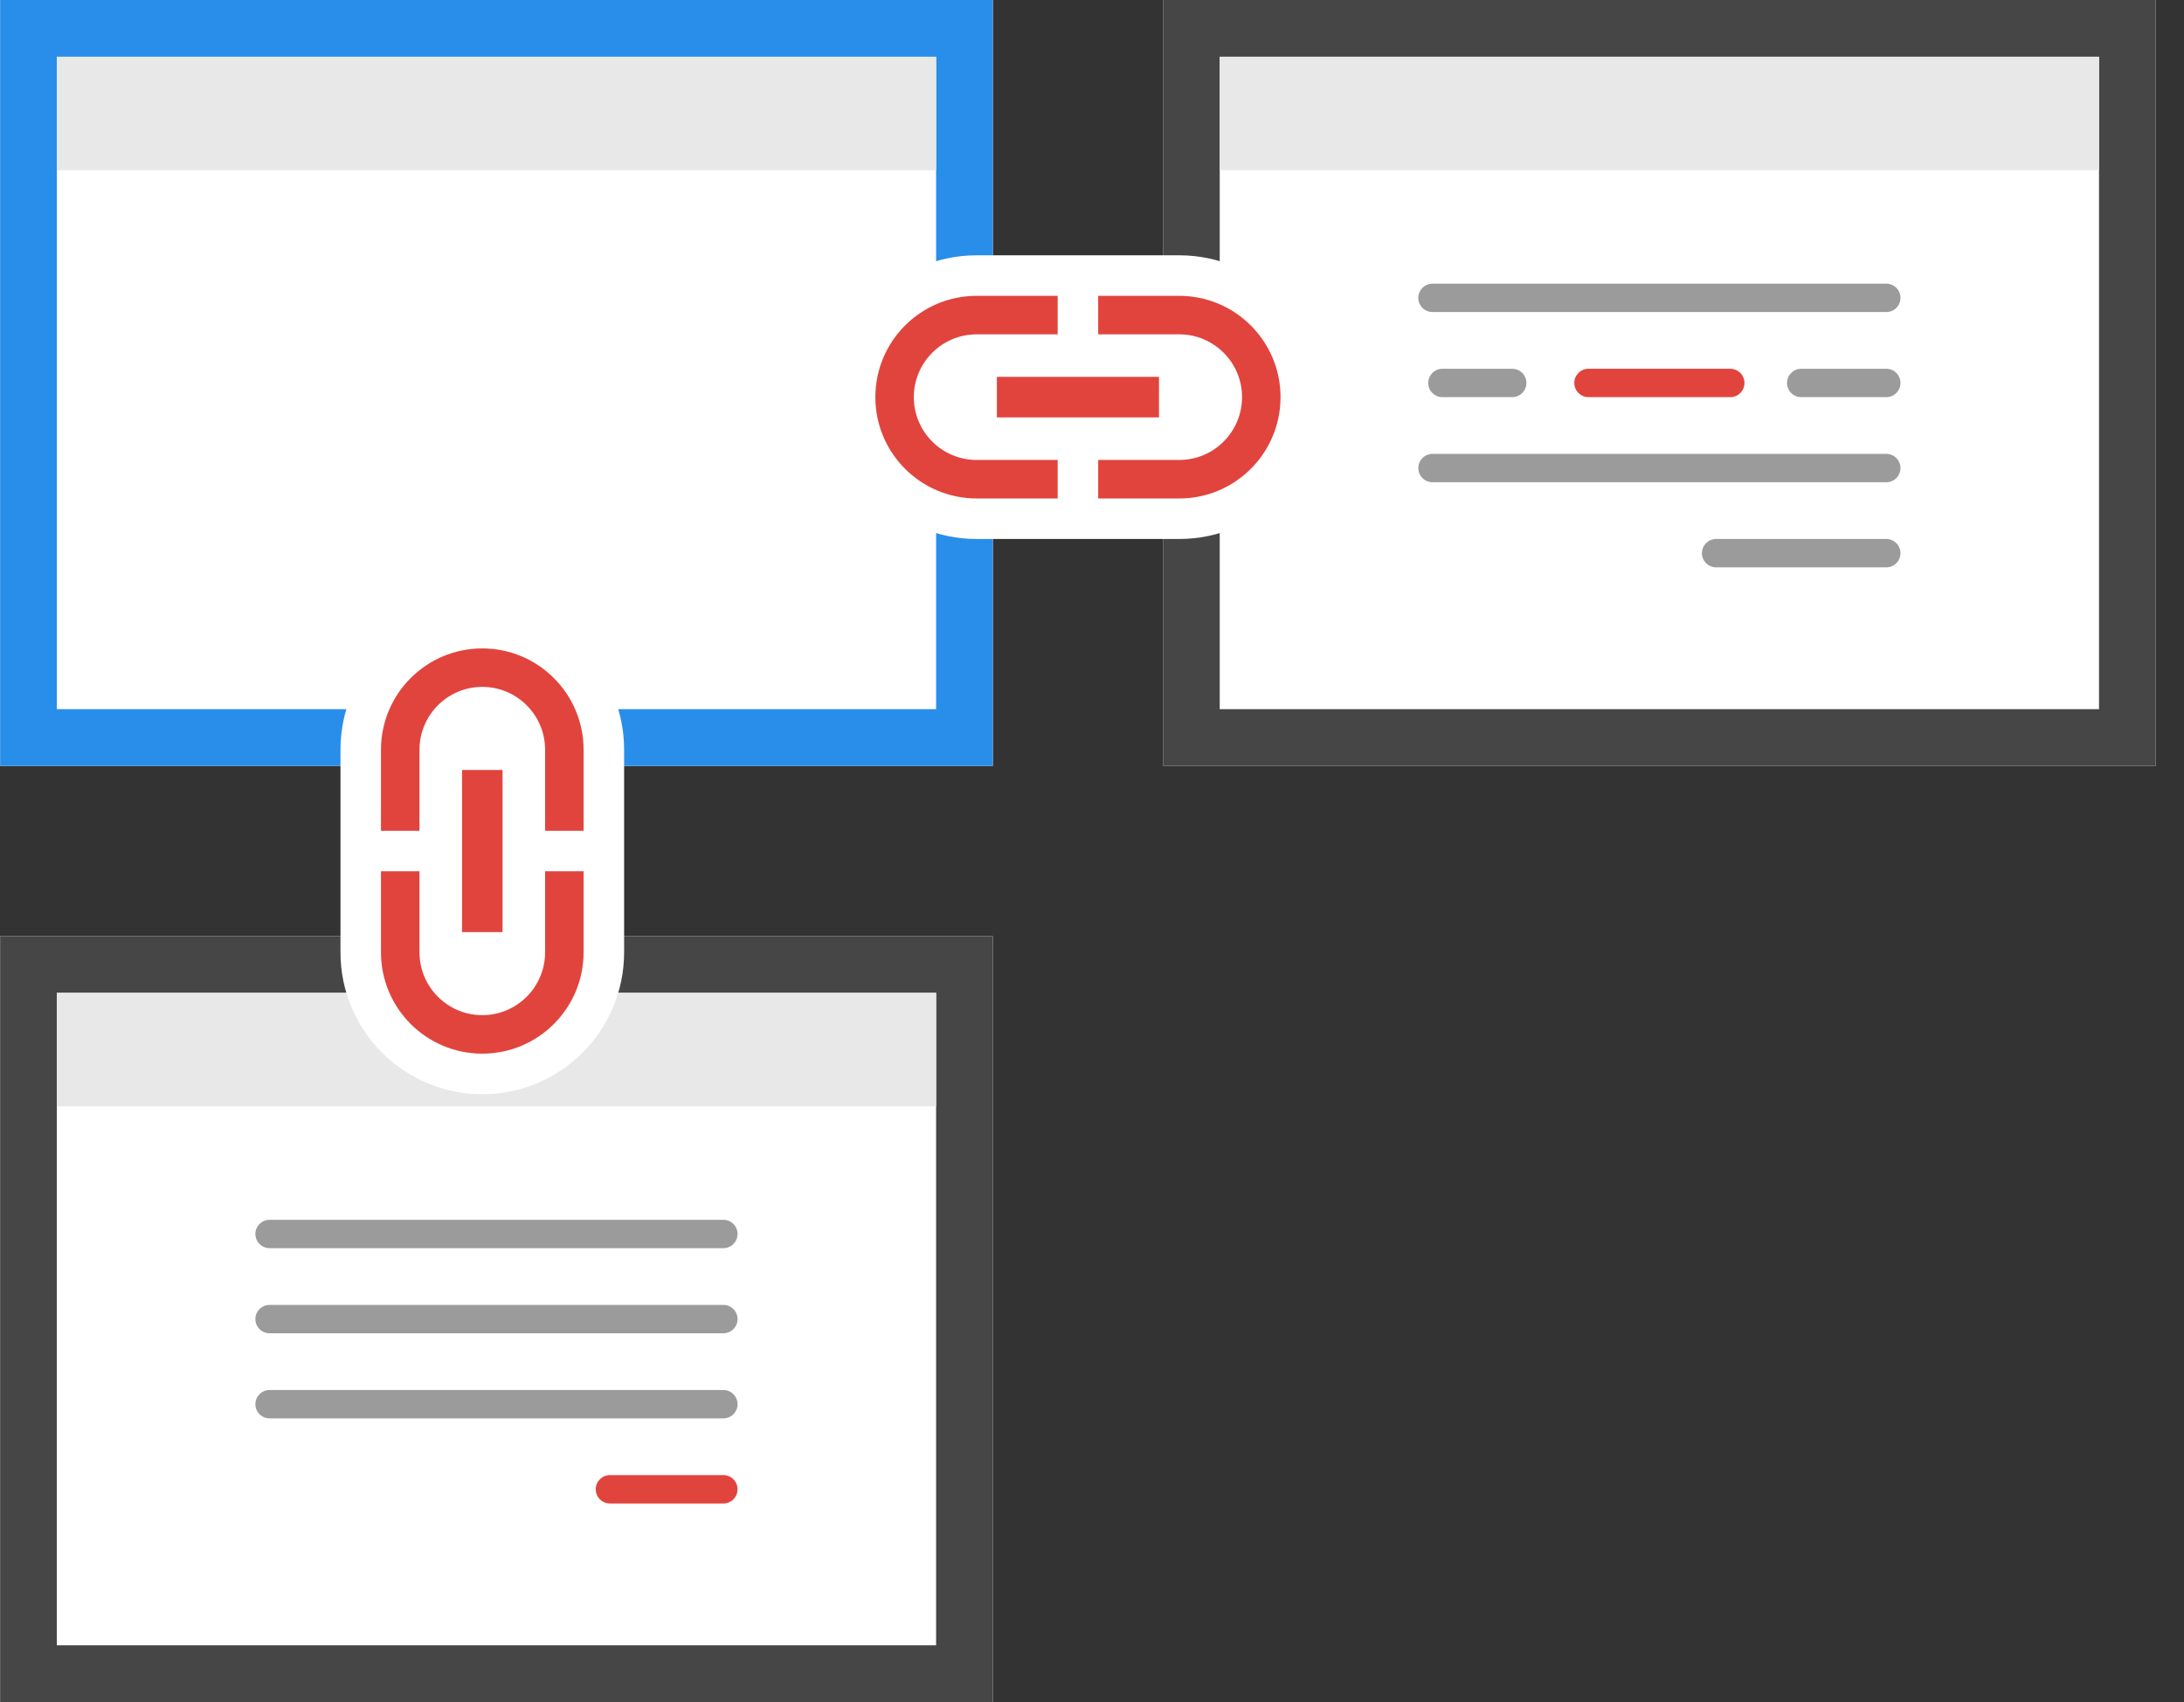 <?xml version="1.0" encoding="UTF-8"?>
<svg width="77px" height="60px" viewBox="0 0 77 60" version="1.1" xmlns="http://www.w3.org/2000/svg" xmlns:xlink="http://www.w3.org/1999/xlink">
    <rect x="0" y="0" width="77" height="60" fill="#333333" stroke="none"/>
    <!-- Generator: Sketch 54.1 (76490) - https://sketchapp.com -->
    <title>Group 39</title>
    <desc>Created with Sketch.</desc>
    <g id="Page-1" stroke="none" stroke-width="1" fill="none" fill-rule="evenodd">
        <g id="Desktop-Copy-2" transform="translate(-315, -104)">
            <g id="MegaMenu" transform="translate(0, -0)">
                <g id="cat-1" transform="translate(34.004, 104)">
                    <g id="Group-39" transform="translate(319, 30) scale(-1, 1) translate(-319, -30) translate(281, 0)">
                        <polygon id="Fill-1" fill="#FFFFFF" points="41 27 75.999 27 75.999 0 41 0"></polygon>
                        <path d="M41,27 L75.999,27 L75.999,0 L41,0 L41,27 Z M43,24.999 L74,24.999 L74,2 L43,2 L43,24.999 Z" id="Fill-2" fill="#298EE9"></path>
                        <polygon id="Fill-3" fill="#E8E8E8" points="43 6 74 6 74 2 43 2"></polygon>
                        <polygon id="Fill-4" fill="#FFFFFF" points="0 27 35 27 35 0 0 0"></polygon>
                        <path d="M0,27 L35,27 L35,0 L0,0 L0,27 Z M2,24.999 L33.001,24.999 L33.001,2 L2,2 L2,24.999 Z" id="Fill-5" fill="#464646"></path>
                        <polygon id="Fill-6" fill="#E8E8E8" points="2 6 33 6 33 2 2 2"></polygon>
                        <polygon id="Fill-7" fill="#FFFFFF" points="41 60 75.999 60 75.999 33 41 33"></polygon>
                        <path d="M41,60 L75.999,60 L75.999,33 L41,33 L41,60 Z M43,58 L74,58 L74,35 L43,35 L43,58 Z" id="Fill-8" fill="#464646"></path>
                        <polygon id="Fill-9" fill="#E8E8E8" points="43 39 74 39 74 35 43 35"></polygon>
                        <g id="Group-38" transform="translate(9, 9)">
                            <path d="M55,17.429 L55,24.572 C55,27.333 52.762,29.572 50,29.572 C47.238,29.572 45,27.333 45,24.572 L45,17.429 C45,14.667 47.238,12.429 50,12.429 C52.762,12.429 55,14.667 55,17.429" id="Fill-10" fill="#FFFFFF"></path>
                            <path d="M46.429,17.429 L46.429,20.286 L47.786,20.286 L47.786,17.429 C47.786,16.207 48.779,15.214 50,15.214 C51.222,15.214 52.214,16.207 52.214,17.429 L52.214,20.286 L53.572,20.286 L53.572,17.429 C53.572,15.457 51.972,13.858 50,13.858 C48.029,13.858 46.429,15.457 46.429,17.429 L46.429,17.429 Z M49.286,23.858 L50.714,23.858 L50.714,18.143 L49.286,18.143 L49.286,23.858 Z M50,26.786 C48.779,26.786 47.786,25.793 47.786,24.572 L47.786,21.714 L46.429,21.714 L46.429,24.572 C46.429,26.543 48.029,28.143 50,28.143 C51.972,28.143 53.572,26.543 53.572,24.572 L53.572,21.714 L52.214,21.714 L52.214,24.572 C52.214,25.793 51.222,26.786 50,26.786 L50,26.786 Z" id="Fill-12" fill="#E1443D"></path>
                            <path d="M16.5,2 L0.5,2 C0.224,2 0,1.776 0,1.5 C0,1.224 0.224,1 0.5,1 L16.5,1 C16.776,1 17,1.224 17,1.5 C17,1.776 16.776,2 16.5,2" id="Fill-14" fill="#9B9B9B"></path>
                            <path d="M11,5 L6,5 C5.724,5 5.5,4.776 5.5,4.5 C5.5,4.224 5.724,4 6,4 L11,4 C11.276,4 11.5,4.224 11.5,4.5 C11.5,4.776 11.276,5 11,5" id="Fill-16" fill="#E1443D"></path>
                            <path d="M3.5,5 L0.5,5 C0.224,5 0,4.776 0,4.5 C0,4.224 0.224,4 0.5,4 L3.5,4 C3.776,4 4,4.224 4,4.5 C4,4.776 3.776,5 3.5,5" id="Fill-18" fill="#9B9B9B"></path>
                            <path d="M16.15,5 L13.688,5 C13.412,5 13.188,4.776 13.188,4.5 C13.188,4.224 13.412,4 13.688,4 L16.15,4 C16.426,4 16.65,4.224 16.65,4.5 C16.65,4.776 16.426,5 16.15,5" id="Fill-20" fill="#9B9B9B"></path>
                            <path d="M16.5,8 L0.5,8 C0.224,8 0,7.776 0,7.5 C0,7.224 0.224,7 0.5,7 L16.5,7 C16.776,7 17,7.224 17,7.5 C17,7.776 16.776,8 16.5,8" id="Fill-22" fill="#9B9B9B"></path>
                            <path d="M6.5,11 L0.5,11 C0.224,11 0,10.776 0,10.5 C0,10.224 0.224,10 0.5,10 L6.5,10 C6.776,10 7,10.224 7,10.5 C7,10.776 6.776,11 6.5,11" id="Fill-24" fill="#9B9B9B"></path>
                            <path d="M57.5,35 L41.5,35 C41.224,35 41,34.776 41,34.5 C41,34.224 41.224,34 41.5,34 L57.5,34 C57.776,34 58,34.224 58,34.5 C58,34.776 57.776,35 57.5,35" id="Fill-26" fill="#9B9B9B"></path>
                            <path d="M57.5,38 L41.5,38 C41.224,38 41,37.776 41,37.5 C41,37.224 41.224,37 41.5,37 L57.5,37 C57.776,37 58,37.224 58,37.5 C58,37.776 57.776,38 57.5,38" id="Fill-28" fill="#9B9B9B"></path>
                            <path d="M57.5,41 L41.5,41 C41.224,41 41,40.776 41,40.5 C41,40.224 41.224,40 41.5,40 L57.5,40 C57.776,40 58,40.224 58,40.5 C58,40.776 57.776,41 57.5,41" id="Fill-30" fill="#9B9B9B"></path>
                            <path d="M45.5,44 L41.5,44 C41.224,44 41,43.776 41,43.5 C41,43.224 41.224,43 41.5,43 L45.5,43 C45.776,43 46,43.224 46,43.5 C46,43.776 45.776,44 45.5,44" id="Fill-32" fill="#E1443D"></path>
                            <path d="M32.571,10 L25.428,10 C22.667,10 20.428,7.762 20.428,5 C20.428,2.238 22.667,0 25.428,0 L32.571,0 C35.333,0 37.571,2.238 37.571,5 C37.571,7.762 35.333,10 32.571,10" id="Fill-34" fill="#FFFFFF"></path>
                            <path d="M32.571,1.429 L29.714,1.429 L29.714,2.786 L32.571,2.786 C33.793,2.786 34.786,3.779 34.786,5 C34.786,6.222 33.793,7.214 32.571,7.214 L29.714,7.214 L29.714,8.572 L32.571,8.572 C34.543,8.572 36.142,6.972 36.142,5 C36.142,3.029 34.543,1.429 32.571,1.429 L32.571,1.429 Z M26.142,5.714 L31.857,5.714 L31.857,4.286 L26.142,4.286 L26.142,5.714 Z M23.214,5 C23.214,3.779 24.207,2.786 25.428,2.786 L28.286,2.786 L28.286,1.429 L25.428,1.429 C23.457,1.429 21.857,3.029 21.857,5 C21.857,6.972 23.457,8.572 25.428,8.572 L28.286,8.572 L28.286,7.214 L25.428,7.214 C24.207,7.214 23.214,6.222 23.214,5 L23.214,5 Z" id="Fill-36" fill="#E1443D"></path>
                        </g>
                    </g>
                </g>
            </g>
        </g>
    </g>
</svg>